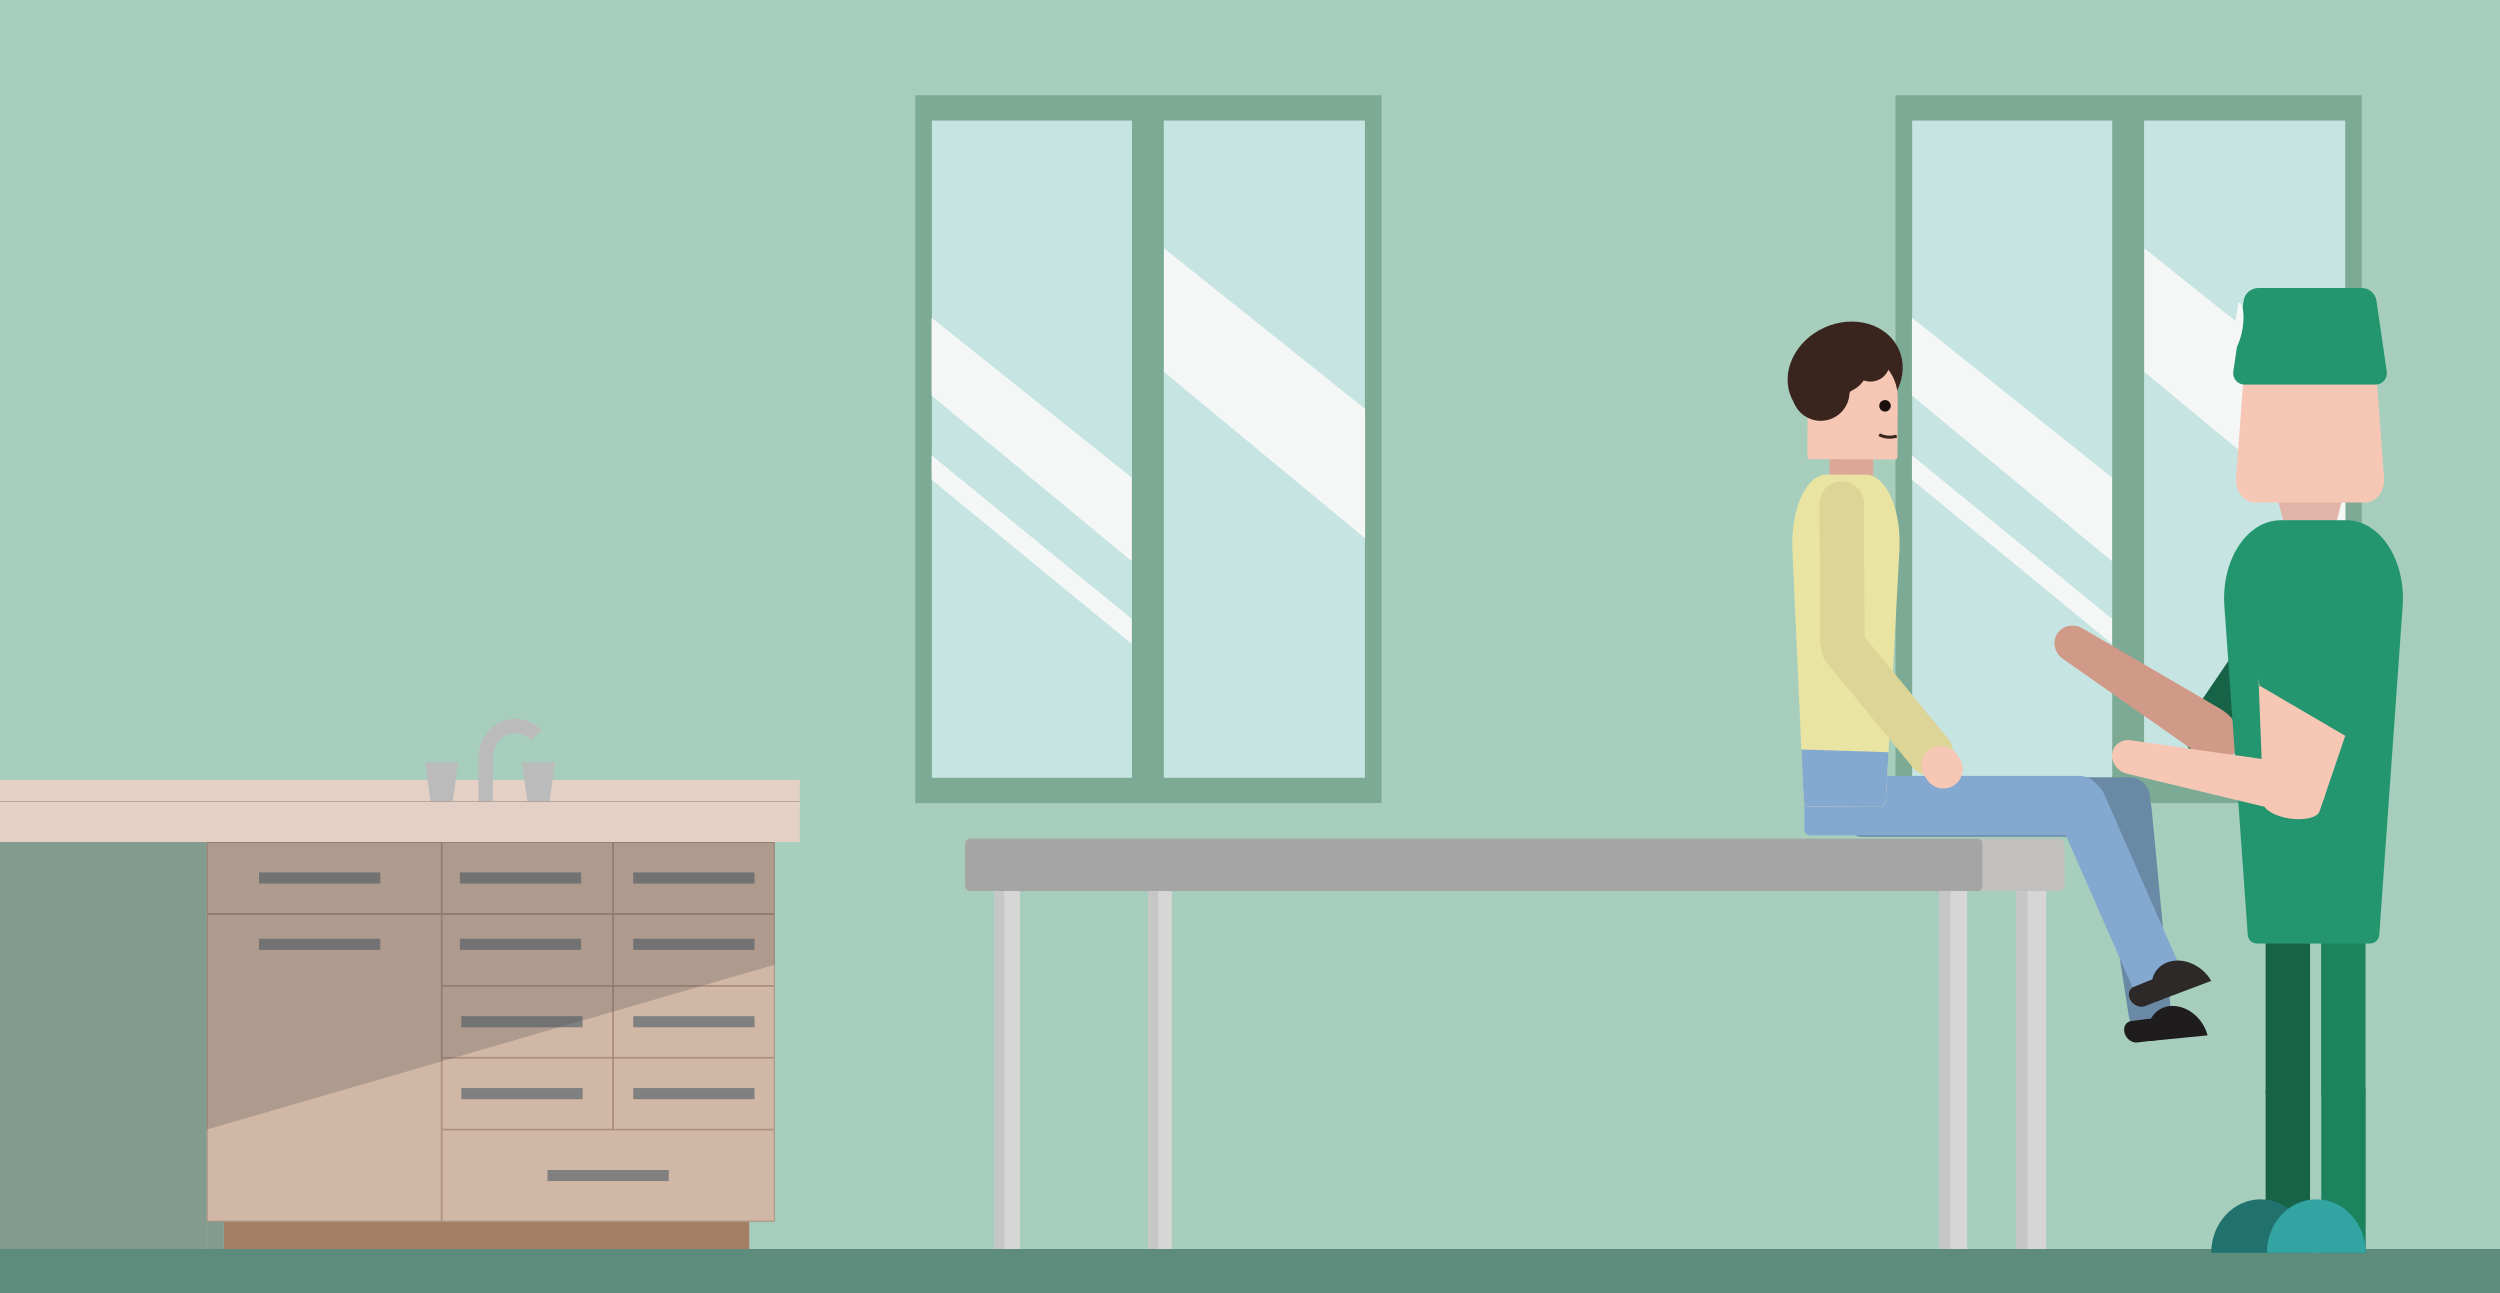 <?xml version="1.0" encoding="utf-8"?>
<!-- Generator: Adobe Illustrator 16.0.0, SVG Export Plug-In . SVG Version: 6.00 Build 0)  -->
<!DOCTYPE svg PUBLIC "-//W3C//DTD SVG 1.1//EN" "http://www.w3.org/Graphics/SVG/1.1/DTD/svg11.dtd">
<svg version="1.1" id="Laag_1" xmlns="http://www.w3.org/2000/svg" xmlns:xlink="http://www.w3.org/1999/xlink" x="0px" y="0px"
	 width="2433.95px" height="1259px" viewBox="0 0 2433.95 1259" enable-background="new 0 0 2433.95 1259" xml:space="preserve">
<rect x="0" y="0" width="2433.95" height="1259" fill="#333333" stroke="none"/>
<g>
	<defs>
		<rect id="SVGID_1_" width="2433.95" height="1259"/>
	</defs>
	<clipPath id="SVGID_2_">
		<use xlink:href="#SVGID_1_"  overflow="visible"/>
	</clipPath>
	<rect y="1216" clip-path="url(#SVGID_2_)" fill="#5D8C7C" width="2433.954" height="43"/>
	<rect clip-path="url(#SVGID_2_)" fill="#A7CEBD" width="2433.954" height="1216"/>
	<rect x="891.031" y="92.773" clip-path="url(#SVGID_2_)" fill="#7DAA94" width="454" height="689.059"/>
	<rect x="907.245" y="117.383" clip-path="url(#SVGID_2_)" fill="#C6E5E2" width="421.571" height="639.84"/>
	<polyline clip-path="url(#SVGID_2_)" fill="#F5F7F7" points="1133.241,362.051 1329.031,524.115 1329.031,398.135 
		1133.241,241.736 	"/>
	<polyline clip-path="url(#SVGID_2_)" fill="#F5F7F7" points="1101.813,464.974 907.03,309.379 907.03,385.161 1101.813,546.392 	
		"/>
	<polyline clip-path="url(#SVGID_2_)" fill="#F5F7F7" points="1101.813,626.83 907.03,467.041 907.03,443.391 1101.813,602.497 	"/>
	<polygon clip-path="url(#SVGID_2_)" fill="#7DAA94" points="1133.031,468.47 1133.031,757.803 1102.031,757.803 1102.031,115.803 
		1133.031,115.803 	"/>
	<rect x="1845.438" y="92.773" clip-path="url(#SVGID_2_)" fill="#7DAA94" width="454" height="689.059"/>
	<rect x="1861.652" y="117.383" clip-path="url(#SVGID_2_)" fill="#C6E5E2" width="421.57" height="639.84"/>
	<polyline clip-path="url(#SVGID_2_)" fill="#F5F7F7" points="2087.646,362.051 2283.437,524.115 2283.437,398.135 
		2087.646,241.736 	"/>
	<polyline clip-path="url(#SVGID_2_)" fill="#F5F7F7" points="2056.219,464.974 1861.437,309.379 1861.437,385.161 
		2056.219,546.392 	"/>
	<polyline clip-path="url(#SVGID_2_)" fill="#F5F7F7" points="2056.219,626.83 1861.437,467.041 1861.437,443.391 2056.219,602.497 
			"/>
	<polygon clip-path="url(#SVGID_2_)" fill="#7DAA94" points="2087.437,468.47 2087.437,757.803 2056.437,757.803 2056.437,115.803 
		2087.437,115.803 	"/>
	<rect x="217.737" y="1189.247" clip-path="url(#SVGID_2_)" fill="#A57F65" width="511.751" height="26.753"/>
	<rect x="201.282" y="819.806" clip-path="url(#SVGID_2_)" fill="#D1B7A6" width="552.889" height="369.441"/>
	<rect y="780.313" clip-path="url(#SVGID_2_)" fill="#E5D0C6" width="778.649" height="39.492"/>
	<rect y="819.806" clip-path="url(#SVGID_2_)" fill="#839B8F" width="201.282" height="396.194"/>
	<rect x="201.282" y="1189.247" clip-path="url(#SVGID_2_)" fill="#839B8F" width="16.561" height="26.753"/>
	<rect y="759.271" clip-path="url(#SVGID_2_)" fill="#E5D0C6" width="778.649" height="21.041"/>
	<polygon clip-path="url(#SVGID_2_)" fill="#BCBBBB" points="540.257,742.096 508.193,742.096 513.396,780.313 535.054,780.313 	"/>
	<polygon clip-path="url(#SVGID_2_)" fill="#BCBBBB" points="445.986,742.096 413.922,742.096 419.126,780.313 440.782,780.313 	"/>
	
		<line clip-path="url(#SVGID_2_)" fill="none" stroke="#BCBBBB" stroke-width="14" stroke-miterlimit="10" x1="472.809" y1="780.313" x2="472.809" y2="738.229"/>
	<g clip-path="url(#SVGID_2_)">
		<defs>
			<rect id="SVGID_3_" width="2433.954" height="1259"/>
		</defs>
		<clipPath id="SVGID_4_">
			<use xlink:href="#SVGID_3_"  overflow="visible"/>
		</clipPath>
		<path clip-path="url(#SVGID_4_)" fill="none" stroke="#BCBBBB" stroke-width="14" stroke-miterlimit="10" d="M472.809,738.229
			c0-17.355,12.98-31.427,28.992-31.427c7.944,0,15.141,3.463,20.377,9.073"/>
		<path clip-path="url(#SVGID_4_)" fill="#A08372" d="M429.204,889.037H202.033v-68.481h227.171V889.037z M429.954,819.806H201.283
			v69.981h228.671V819.806z"/>
		<path clip-path="url(#SVGID_4_)" fill="#A08372" d="M596.155,889.037H430.703v-68.481h165.452V889.037z M596.905,819.806H429.953
			v69.981h166.952V819.806z"/>
		<path clip-path="url(#SVGID_4_)" fill="#A08372" d="M753.421,889.037H597.655v-68.481h155.766V889.037z M754.171,819.806H596.905
			v69.981h157.266V819.806z"/>
		<path clip-path="url(#SVGID_4_)" fill="#A08372" d="M596.155,959.02H430.703v-68.481h165.452V959.02z M596.905,889.787H429.953
			v69.981h166.952V889.787z"/>
		<path clip-path="url(#SVGID_4_)" fill="#A08372" d="M753.421,959.02H597.655v-68.481h155.766V959.02z M754.171,889.787H596.905
			v69.981h157.266V889.787z"/>
		<path clip-path="url(#SVGID_4_)" fill="#A08372" d="M596.155,1029.001H430.703V960.52h165.452V1029.001z M596.905,959.77H429.953
			v69.981h166.952V959.77z"/>
		<path clip-path="url(#SVGID_4_)" fill="#A08372" d="M753.421,1029.001H597.655V960.52h155.766V1029.001z M754.171,959.77H596.905
			v69.981h157.266V959.77z"/>
		<path clip-path="url(#SVGID_4_)" fill="#A08372" d="M596.155,1098.982H430.703v-68.481h165.452V1098.982z M596.905,1029.751
			H429.953v69.981h166.952V1029.751z"/>
		<path clip-path="url(#SVGID_4_)" fill="#A08372" d="M753.421,1098.982H597.655v-68.481h155.766V1098.982z M754.171,1029.751
			H596.905v69.981h157.266V1029.751z"/>
		<path clip-path="url(#SVGID_4_)" fill="#A08372" d="M429.204,1188.497H202.033v-297.96h227.171V1188.497z M429.954,889.787
			H201.283v299.46h228.671V889.787z"/>
		<path clip-path="url(#SVGID_4_)" fill="#A08372" d="M753.421,1188.497H430.704v-88.015h322.717V1188.497z M754.171,1099.732
			H429.954v89.515h324.217V1099.732z"/>
		
			<line clip-path="url(#SVGID_4_)" fill="none" stroke="#A08372" stroke-width="0.5" stroke-miterlimit="10" x1="0" y1="780.313" x2="778.649" y2="780.313"/>
		<rect x="252.2" y="913.965" clip-path="url(#SVGID_4_)" fill="#808080" width="118.043" height="10.813"/>
		<rect x="252.2" y="849.39" clip-path="url(#SVGID_4_)" fill="#808080" width="118.043" height="10.813"/>
		<rect x="447.72" y="849.39" clip-path="url(#SVGID_4_)" fill="#808080" width="118.043" height="10.813"/>
		<rect x="447.72" y="913.965" clip-path="url(#SVGID_4_)" fill="#808080" width="118.043" height="10.813"/>
		<rect x="616.516" y="913.965" clip-path="url(#SVGID_4_)" fill="#808080" width="118.044" height="10.813"/>
		<rect x="616.516" y="849.39" clip-path="url(#SVGID_4_)" fill="#808080" width="118.044" height="10.813"/>
		<rect x="616.516" y="989.354" clip-path="url(#SVGID_4_)" fill="#808080" width="118.044" height="10.813"/>
		<rect x="449.172" y="989.354" clip-path="url(#SVGID_4_)" fill="#808080" width="118.043" height="10.813"/>
		<rect x="449.172" y="1059.335" clip-path="url(#SVGID_4_)" fill="#808080" width="118.043" height="10.813"/>
		<rect x="616.516" y="1059.335" clip-path="url(#SVGID_4_)" fill="#808080" width="118.044" height="10.813"/>
		<rect x="533.041" y="1139.083" clip-path="url(#SVGID_4_)" fill="#808080" width="118.043" height="10.813"/>
		<g opacity="0.25" clip-path="url(#SVGID_4_)">
			<g>
				<defs>
					<rect id="SVGID_5_" x="201.282" y="819.806" width="552.889" height="279.928"/>
				</defs>
				<clipPath id="SVGID_6_">
					<use xlink:href="#SVGID_5_"  overflow="visible"/>
				</clipPath>
				<polygon clip-path="url(#SVGID_6_)" fill="#494949" points="201.282,819.806 754.171,819.806 754.171,939.239 201.282,1099.732 
									"/>
			</g>
		</g>
		<path clip-path="url(#SVGID_4_)" fill="#C1C0BF" d="M2004.296,867.559H945.348c-3.156,0-5.715-2.559-5.715-5.715v-39.614
			c0-3.156,2.559-5.715,5.715-5.715h1058.948c3.156,0,5.715,2.559,5.715,5.715v39.614
			C2010.011,865,2007.452,867.559,2004.296,867.559"/>
		<path clip-path="url(#SVGID_4_)" fill="#A5A5A5" d="M1925.038,867.559H944.567c-2.725,0-4.934-2.209-4.934-4.934v-41.176
			c0-2.726,2.209-4.935,4.934-4.935h980.471c2.726,0,4.935,2.209,4.935,4.935v41.176
			C1929.973,865.35,1927.764,867.559,1925.038,867.559"/>
		<rect x="968.222" y="867.559" clip-path="url(#SVGID_4_)" fill="#D6D6D6" width="24.701" height="348.441"/>
		<polygon clip-path="url(#SVGID_4_)" fill="#C6C6C6" points="977.723,1216 968.222,1216 968.222,867.559 977.723,867.559 
			977.723,1041.217 		"/>
		<rect x="1118.031" y="867.559" clip-path="url(#SVGID_4_)" fill="#D6D6D6" width="22.746" height="348.441"/>
		<rect x="1962.753" y="867.559" clip-path="url(#SVGID_4_)" fill="#D6D6D6" width="29.382" height="348.441"/>
		<rect x="1887.92" y="867.559" clip-path="url(#SVGID_4_)" fill="#D6D6D6" width="27.181" height="348.441"/>
		<polygon clip-path="url(#SVGID_4_)" fill="#C6C6C6" points="1127.532,1216 1118.031,1216 1118.031,867.559 1127.532,867.559 
			1127.532,1041.217 		"/>
		<rect x="1887.92" y="867.559" clip-path="url(#SVGID_4_)" fill="#C6C6C6" width="11.051" height="348.441"/>
		<rect x="1962.753" y="867.559" clip-path="url(#SVGID_4_)" fill="#C6C6C6" width="11.051" height="348.441"/>
	</g>
	<g clip-path="url(#SVGID_2_)">
		<defs>
			<rect id="SVGID_7_" width="2433.954" height="1259"/>
		</defs>
		<clipPath id="SVGID_8_">
			<use xlink:href="#SVGID_7_"  overflow="visible"/>
		</clipPath>
		<path clip-path="url(#SVGID_8_)" fill="#6A89A5" d="M2097.12,1004.775l-3.521,0.443c-10.048,1.264-19.479-5.928-21.107-16.347
			l-30.525-195.283c-2.791-17.854,6.035-34.275,19.818-36.009l4.828-0.607c13.782-1.734,26.401,11.99,28.118,29.979l18.791,196.759
			C2114.525,994.208,2107.169,1003.512,2097.12,1004.775"/>
		<polygon clip-path="url(#SVGID_8_)" fill="#E0B4A6" points="2225.464,516.597 2272.564,516.597 2283.609,473.605 
			2214.418,473.605 		"/>
		<path clip-path="url(#SVGID_8_)" fill="#F7C7B5" d="M2195.719,489.285h106.592c11.359,0,19.737-11.08,18.737-24.409l-6.408-85.397
			c-2.804-37.355-32.24-65.625-65.625-65.625c-33.386,0-62.822,28.27-65.625,65.625l-6.409,85.397
			C2175.98,478.205,2184.358,489.285,2195.719,489.285"/>
		<path clip-path="url(#SVGID_8_)" fill="#176347" d="M2137.836,735.661L2137.836,735.661c11.639,7.897,27.623,4.839,35.521-6.799
			l88.601-130.55c7.899-11.637,4.84-27.623-6.799-35.521c-11.639-7.899-27.623-4.839-35.521,6.8l-88.601,130.549
			C2123.138,711.777,2126.197,727.763,2137.836,735.661"/>
		<path clip-path="url(#SVGID_8_)" fill="#D19988" d="M2178.778,729.686L2178.778,729.686c7.589-11.844-0.857-30.085-17.708-39.917
			l-133.88-78.117c-8.535-4.98-19.325-2.488-24.334,5.329c-5.01,7.819-2.763,18.664,5.329,24.336l126.93,88.967
			C2151.09,741.479,2171.19,741.528,2178.778,729.686"/>
		<path clip-path="url(#SVGID_8_)" fill="#1D825E" d="M2281.423,1083.387L2281.423,1083.387c11.893,0,21.622-9.729,21.622-21.621
			V898.941c0-11.892-9.729-21.621-21.621-21.621c-11.893,0-21.622,9.729-21.622,21.621v162.824
			C2259.802,1073.658,2269.531,1083.387,2281.423,1083.387"/>
		<path clip-path="url(#SVGID_8_)" fill="#176347" d="M2227.393,1083.387L2227.393,1083.387c11.892,0,21.622-9.729,21.622-21.621
			V898.941c0-11.892-9.729-21.621-21.622-21.621s-21.621,9.729-21.621,21.621v162.824
			C2205.771,1073.658,2215.5,1083.387,2227.393,1083.387"/>
		<path clip-path="url(#SVGID_8_)" fill="#239670" d="M2197.162,918.58h110.457c4.515,0,8.473-3.709,8.798-8.285l22.752-320.081
			c3.177-44.692-21.603-83.767-55.281-83.767h-62.995c-33.679,0-58.457,39.075-55.28,83.767l22.752,320.081
			C2188.689,914.871,2192.646,918.58,2197.162,918.58"/>
		<path clip-path="url(#SVGID_8_)" fill="#176347" d="M2249.015,1219.716v-155.618c0-13.873-9.729-25.224-21.622-25.224
			s-21.621,11.351-21.621,25.224v155.618"/>
		<path clip-path="url(#SVGID_8_)" fill="#F7C7B5" d="M2229.315,796.914L2229.315,796.914c13.919,2.026,26.856-0.872,28.901-6.884
			l47.074-138.344c9.025-26.523-10.869-56.419-45.885-61.517c-35.015-5.097-62.607,17.889-61.517,45.885l5.684,146.022
			C2203.82,788.422,2215.396,794.889,2229.315,796.914"/>
		<path clip-path="url(#SVGID_8_)" fill="#21726E" d="M2249.015,1219.716c0-28.758-21.538-52.071-48.105-52.071
			s-48.104,23.313-48.104,52.071"/>
		<path clip-path="url(#SVGID_8_)" fill="#1D825E" d="M2303.192,1219.716v-155.618c0-13.873-9.729-25.224-21.621-25.224
			s-21.621,11.351-21.621,25.224v155.618"/>
		<path clip-path="url(#SVGID_8_)" fill="#32A5A2" d="M2303.192,1219.716c0-28.758-21.537-52.071-48.104-52.071
			s-48.104,23.313-48.104,52.071"/>
		<path clip-path="url(#SVGID_8_)" fill="#F7C7B5" d="M2263.559,773.531L2263.559,773.531c1.639-13.97-15.243-27.999-35.889-30.944
			l-153.236-21.862c-9.164-1.308-17.118,4.628-18.115,13.127s5.246,17.153,14.307,19.335l151.521,36.49
			C2242.56,794.593,2261.918,787.501,2263.559,773.531"/>
		<path clip-path="url(#SVGID_8_)" fill="#239670" d="M2323.72,361.811l-10.058-69.08c-1.03-7.072-7.095-12.318-14.242-12.318
			h-100.812c-7.147,0-13.212,5.246-14.241,12.318l-10.058,69.08c-0.97,6.66,4.194,12.631,10.925,12.631h127.56
			C2319.524,374.441,2324.689,368.471,2323.72,361.811"/>
		<path clip-path="url(#SVGID_8_)" fill="#F5F7F7" d="M2171.532,342.797c4.338,0.702,9.615-9.6,11.787-23.011
			c2.171-13.41,0.415-24.852-3.925-25.554"/>
		<polyline clip-path="url(#SVGID_8_)" fill="#239670" points="2199.098,667.097 2290.57,720.63 2329.05,612.89 2262.707,550.262 
			2211.584,559.093 2189.676,615.087 2200.264,669.499 		"/>
		<path clip-path="url(#SVGID_8_)" fill="#DDA797" d="M1823.745,483.74l-42.423,0.121l-0.115-40.317
			c-0.016-5.578,4.535-10.156,10.114-10.172l22.138-0.063c5.578-0.015,10.156,4.535,10.172,10.115L1823.745,483.74z"/>
		<path clip-path="url(#SVGID_8_)" fill="#3A251E" d="M1816.771,408.563c-28.826,13.097-61.307,3.658-72.546-21.08
			c-11.239-24.739,3.018-55.411,31.844-68.507c28.826-13.097,61.306-3.659,72.545,21.08
			C1859.853,364.794,1845.597,395.467,1816.771,408.563"/>
		<path clip-path="url(#SVGID_8_)" fill="#F7C7B5" d="M1844.782,447.309l-82.636-0.338c-1.403-0.006-2.537-1.148-2.531-2.553
			l0.236-57.933c0.099-24.123,19.917-43.78,44.039-43.681c24.123,0.099,43.78,19.916,43.682,44.039l-0.237,57.935
			C1847.329,446.181,1846.187,447.314,1844.782,447.309"/>
		<path clip-path="url(#SVGID_8_)" fill="#3A251E" d="M1828.899,369.816c-9.524,4.327-20.753,0.114-25.08-9.41
			c-4.327-9.524-0.114-20.753,9.41-25.08c9.523-4.327,20.753-0.114,25.08,9.411C1842.637,354.26,1838.424,365.49,1828.899,369.816"
			/>
		<path clip-path="url(#SVGID_8_)" fill="#3A251E" d="M1791.483,388.996c-14.114,6.413-30.756,0.169-37.168-13.945
			c-6.413-14.116-0.169-30.756,13.945-37.169c14.115-6.413,30.756-0.169,37.169,13.946
			C1811.842,365.942,1805.599,382.584,1791.483,388.996"/>
		<path clip-path="url(#SVGID_8_)" fill="#3A251E" d="M1802.808,380.252c-14.114,6.413-30.756,0.169-37.168-13.945
			c-6.413-14.116-0.169-30.756,13.945-37.169c14.115-6.413,30.756-0.169,37.169,13.946
			C1823.166,357.198,1816.923,373.84,1802.808,380.252"/>
		<path clip-path="url(#SVGID_8_)" fill="#3A251E" d="M1784.211,407.185c-14.114,6.412-30.756,0.169-37.168-13.946
			c-6.413-14.116-0.169-30.756,13.945-37.169c14.115-6.412,30.756-0.169,37.169,13.946S1798.326,400.771,1784.211,407.185"/>
		<path clip-path="url(#SVGID_8_)" fill="#6A89A5" d="M2093.384,777.206v16.997c0,11.237-9.194,20.433-20.433,20.433h-262.103
			c-3.18,0-5.78-2.602-5.78-5.78v-28.978c0-12.708,10.397-23.104,23.104-23.104h244.778
			C2084.189,756.773,2093.384,765.968,2093.384,777.206"/>
		<path clip-path="url(#SVGID_8_)" fill="#84A9D1" d="M2045.027,775.819v16.997c0,11.237-9.195,20.433-20.434,20.433h-262.103
			c-3.179,0-5.78-2.602-5.78-5.78v-28.978c0-12.708,10.397-23.104,23.104-23.104h244.778
			C2035.832,755.387,2045.027,764.581,2045.027,775.819"/>
		<path clip-path="url(#SVGID_8_)" fill="#84A9D1" d="M2130.027,958.717l-45.657,20.033c-0.227,0.1-0.49-0.004-0.59-0.23
			l-81.182-185.023c-5.582-12.722,0.206-27.559,12.927-33.141c12.722-5.581,27.559,0.206,33.14,12.928L2130.027,958.717z"/>
		<path clip-path="url(#SVGID_8_)" fill="#EAE4A2" d="M1761.417,785.387l69.143,0.317c2.826,0.014,5.33-3.514,5.566-7.88
			l13.103-241.959c2.123-39.211-12.58-73.614-32.822-73.707l-37.862-0.174c-20.242-0.093-35.261,34.173-33.498,73.401l10.877,242.07
			C1756.119,781.823,1758.591,785.374,1761.417,785.387"/>
		<path clip-path="url(#SVGID_8_)" fill="#84A9D1" d="M1753.806,729.69l2.141,47.636c0.196,4.368,2.667,7.918,5.493,7.931
			l69.144,0.318c2.826,0.013,5.329-3.515,5.566-7.881l2.454-45.332"/>
		<path clip-path="url(#SVGID_8_)" fill="#DDD497" d="M1793.751,645.154L1793.751,645.154c-11.892,0.05-21.662-9.638-21.713-21.529
			l-0.565-133.391c-0.051-11.892,9.637-21.662,21.529-21.713c11.892-0.051,21.662,9.638,21.713,21.529l0.566,133.391
			C1815.331,635.333,1805.643,645.104,1793.751,645.154"/>
		<path clip-path="url(#SVGID_8_)" fill="#DDD497" d="M1893.347,750.105L1893.347,750.105c-9.417,7.734-23.449,6.356-31.185-3.061
			l-83.979-102.256c-7.734-9.417-6.358-23.451,3.059-31.184c9.418-7.734,23.451-6.357,31.185,3.06l83.98,102.256
			C1904.142,728.339,1902.765,742.371,1893.347,750.105"/>
		<path clip-path="url(#SVGID_8_)" fill="#19100D" d="M1837.539,400.214c-2.824,1.283-6.153,0.034-7.438-2.79
			c-1.282-2.824-0.033-6.153,2.791-7.437c2.824-1.283,6.154-0.034,7.437,2.79C1841.612,395.602,1840.363,398.931,1837.539,400.214"
			/>
		<path clip-path="url(#SVGID_8_)" fill="#2D2929" d="M2074.157,973.747L2074.157,973.747c-3.044-5.144-1.545-10.979,3.33-12.97
			l16.362-6.678c4.875-1.991,11.355,0.588,14.399,5.73v0.001c3.044,5.144,1.546,10.979-3.33,12.97l-16.362,6.679
			C2083.682,981.47,2077.202,978.89,2074.157,973.747"/>
		<path clip-path="url(#SVGID_8_)" fill="#2D2929" d="M2099.08,975.254c-8.782-15.563-3.876-32.721,10.96-38.324
			s33.981,2.471,42.765,18.032"/>
		<path clip-path="url(#SVGID_8_)" fill="#1E1C1C" d="M2068.427,1005.655L2068.427,1005.655c-1.599-5.759,1.371-11.003,6.598-11.652
			l17.537-2.181c5.226-0.65,10.808,3.53,12.406,9.289c1.598,5.759-1.371,11.003-6.599,11.652l-17.537,2.181
			C2075.607,1015.595,2070.024,1011.414,2068.427,1005.655"/>
		<path clip-path="url(#SVGID_8_)" fill="#1E1C1C" d="M2092.094,1013.609c-4.42-17.314,4.792-32.599,20.576-34.14
			c15.783-1.54,32.16,11.247,36.581,28.562"/>
		<path clip-path="url(#SVGID_8_)" fill="none" stroke="#3A251E" stroke-width="3" stroke-miterlimit="10" d="M1846.569,424.61
			l-1.423,0.354c-5.057,1.261-10.392,0.737-15.104-1.484l-0.57-0.269"/>
		<path clip-path="url(#SVGID_8_)" fill="#F7C7B5" d="M1902.844,764.247L1902.844,764.247c-8.515,5.948-20.35,3.848-26.297-4.668
			l-2.462-3.524c-5.948-8.516-3.847-20.35,4.668-26.297c8.516-5.948,20.35-3.848,26.298,4.668l2.462,3.524
			C1913.46,746.466,1911.359,758.3,1902.844,764.247"/>
	</g>
</g>
</svg>

